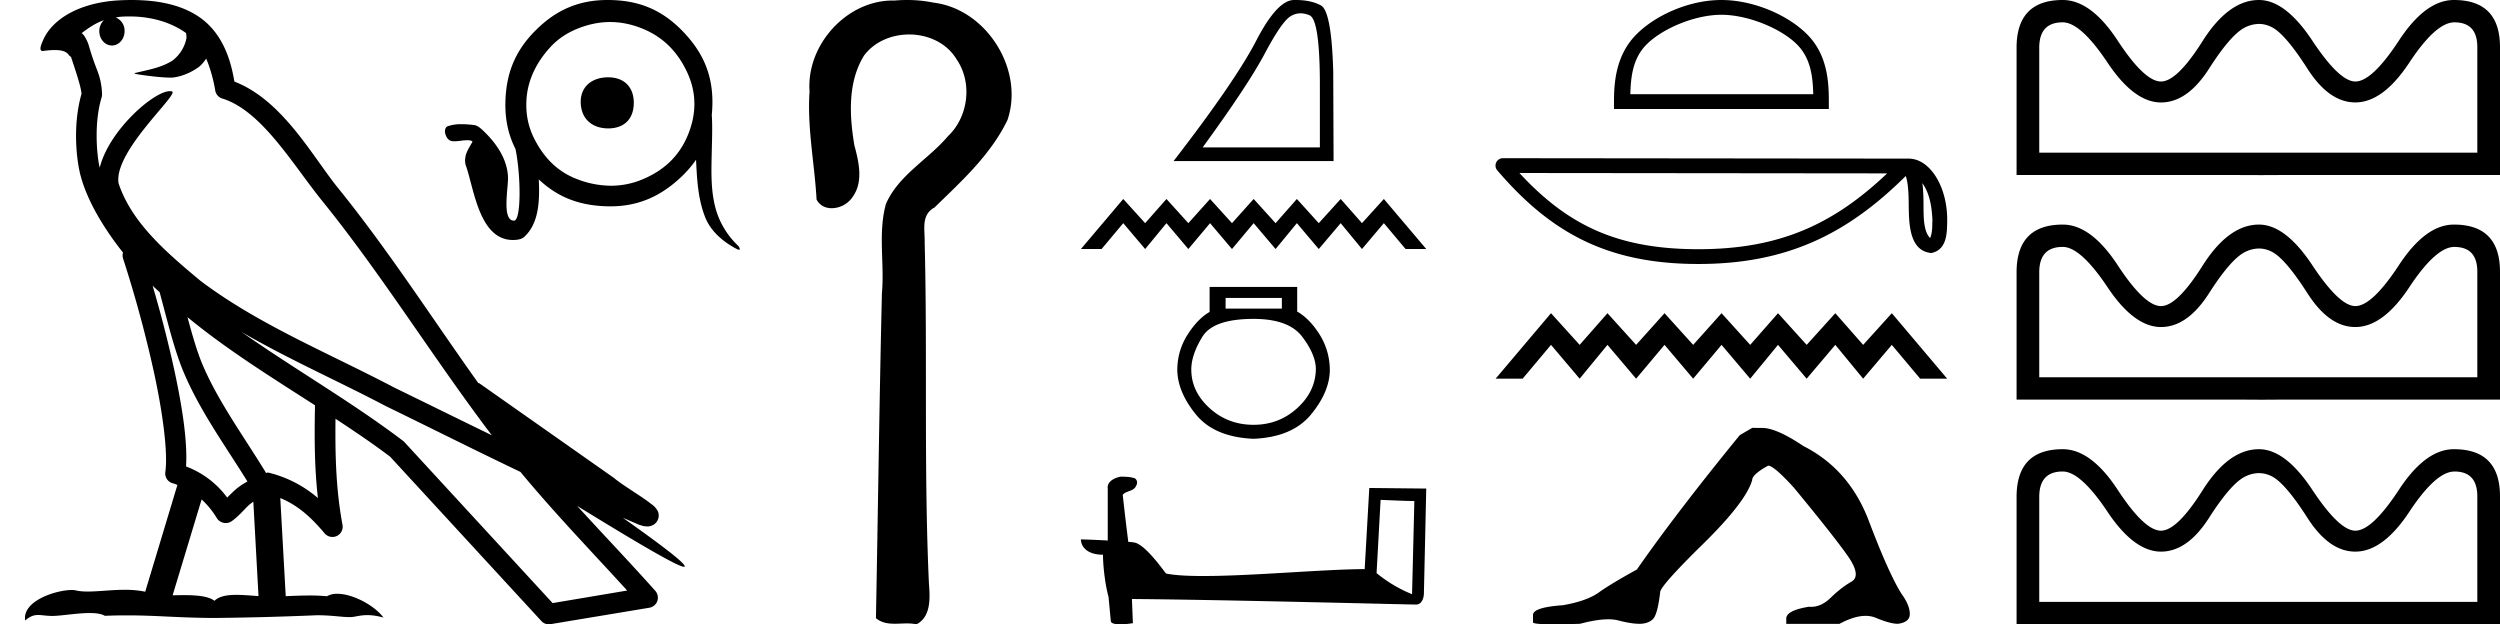 <svg xmlns="http://www.w3.org/2000/svg" width="72.079" height="18"><path d="M3.73.474c.693 0 1.247.2 1.634.479.006.053.02.107.009.16-.05.248-.195.477-.396.63-.316.207-.697.267-1.057.356-.09.01-.019.031.031.04.23.04.707.099.971.099l.052-.001c.278-.032.54-.148.766-.311.079-.067.147-.15.205-.236.147.346.227.713.26.917.018.11.096.2.202.233 1.139.349 2.038 1.91 2.88 2.949 1.729 2.137 3.199 4.526 4.892 6.76-.937-.456-1.87-.916-2.81-1.374-1.92-1.01-3.92-1.816-5.604-3.09l-.008-.008c-.97-.808-1.963-1.66-2.339-2.793-.148-.92 1.757-2.577 1.542-2.646a.207.207 0 0 0-.064-.01c-.458 0-1.753 1.128-2.019 2.202-.003-.014-.01-.03-.014-.045-.073-.356-.154-1.256.068-1.98a.29.29 0 0 0 .01-.103 1.968 1.968 0 0 0-.123-.634c-.063-.17-.139-.344-.26-.765-.031-.108-.142-.328-.208-.345.186-.138.375-.28.645-.375a.434.434 0 0 0-.132.314c0 .23.164.415.365.415.2 0 .364-.186.364-.415V.894a.411.411 0 0 0-.255-.39c.053-.007.096-.019.154-.022.081-.006.16-.008.238-.008zm.67 7.763c.065.065.135.124.202.187.214.78.412 1.64.692 2.305.483 1.145 1.216 2.141 1.84 3.154a1.814 1.814 0 0 0-.385.27 6.831 6.831 0 0 0-.199.193 2.61 2.61 0 0 0-1.186-.897c.045-.723-.108-1.712-.34-2.787A34.903 34.903 0 0 0 4.4 8.237zm1.006.908c1.149.945 2.428 1.738 3.676 2.54-.018.91-.018 1.778.084 2.675a3.411 3.411 0 0 0-1.437-.736c-.02 0-.037.012-.057.012-.649-1.063-1.383-2.06-1.837-3.134-.156-.37-.293-.85-.429-1.357zm.407 5.254a2.5 2.5 0 0 1 .44.541.3.3 0 0 0 .257.14.29.29 0 0 0 .17-.053c.215-.156.347-.324.476-.446.047-.045.097-.08.148-.117l.149 2.722c-.213-.014-.435-.035-.637-.035-.264 0-.495.036-.633.172-.169-.134-.497-.164-.89-.164-.102 0-.207.002-.316.004l.836-2.764zM6.97 9.574c1.354.787 2.784 1.414 4.135 2.125a.244.244 0 0 0 .006.003c1.295.631 2.586 1.28 3.894 1.904.984 1.189 2.052 2.295 3.078 3.42l-2.15.362-4.267-4.635a.288.288 0 0 0-.037-.036c-1.499-1.137-3.152-2.082-4.66-3.143zM3.796 0c-.135 0-.273.005-.411.013C2.3.083 1.512.54 1.243 1.157c-.04.093-.146.314-.007.314a2.35 2.35 0 0 1 .341-.028c.418 0 .38.172.47.194.09.282.29.846.303 1.068-.244.86-.153 1.763-.064 2.198.15.732.63 1.584 1.261 2.38a.285.285 0 0 0 0 .166 35.3 35.3 0 0 1 .903 3.336c.251 1.168.393 2.277.317 2.823a.294.294 0 0 0 .221.328c.045.011.084.031.127.045l-.928 3.079a2.847 2.847 0 0 0-.593-.055c-.381 0-.756.05-1.064.05-.125 0-.24-.008-.34-.032a.546.546 0 0 0-.125-.012c-.436 0-1.428.306-1.34.879.15-.128.257-.159.375-.159.11 0 .23.027.405.027h.027c.254-.004.697-.083 1.053-.083.18 0 .338.02.438.08.236-.01.45-.013.649-.013.85 0 1.447.07 2.5.075a89.565 89.565 0 0 0 2.974-.079c.45.003.697.054.922.054h.04c.134-.004.265-.057.48-.057.123 0 .273.017.468.07-.25-.341-.877-.685-1.33-.685a.591.591 0 0 0-.302.071 5.081 5.081 0 0 0-.508-.022c-.22 0-.448.01-.678.02l-.157-2.83c.487.203.857.517 1.281 1.021a.295.295 0 0 0 .513-.246c-.192-1.039-.213-2.019-.202-3.06.54.354 1.072.713 1.576 1.094l4.36 4.738a.29.29 0 0 0 .263.09c.95-.159 1.9-.315 2.849-.474a.294.294 0 0 0 .23-.193.298.298 0 0 0-.06-.297c-.741-.83-1.508-1.631-2.25-2.445 1.269.78 2.875 1.755 3.08 1.755.022 0 .027-.013.012-.04-.094-.163-.9-.755-1.775-1.373.14.058.276.12.415.177l.017.01c.103.035.16.059.27.062a.286.286 0 0 0 .108-.016.317.317 0 0 0 .188-.152.32.32 0 0 0 .023-.238c-.017-.05-.038-.077-.054-.098-.061-.085-.103-.109-.162-.154a4.553 4.553 0 0 0-.205-.149c-.153-.105-.336-.223-.493-.328a4.992 4.992 0 0 1-.328-.233.307.307 0 0 0-.028-.025l-3.892-2.736c-.008-.006-.02-.001-.028-.006-1.333-1.869-2.588-3.825-4.046-5.627C9 4.496 8.145 2.888 6.758 2.352 6.69 1.956 6.54 1.225 6.003.703 5.547.26 4.888.056 4.147.011A5.728 5.728 0 0 0 3.796 0zm13.74 2.229c-.478 0-.799.277-.793.718.007.478.328.755.793.755.466 0 .744-.278.737-.755-.006-.442-.283-.718-.737-.718zm.055-1.594c.315 0 .63.066.946.196.606.25 1.015.685 1.285 1.275.274.601.255 1.21 0 1.813-.255.6-.69.995-1.285 1.247a2.343 2.343 0 0 1-.923.189 2.74 2.74 0 0 1-.975-.19c-.603-.229-1.003-.672-1.274-1.246a2.13 2.13 0 0 1-.19-.916c0-.634.277-1.196.7-1.652.208-.226.467-.398.764-.52.32-.13.636-.196.951-.196zM17.516 0c-.833 0-1.488.289-2.076.878-.602.603-.857 1.26-.869 2.106-.006.49.093.921.292 1.313.158.773.167 2.065-.043 2.065-.366 0-.156-.97-.174-1.274-.03-.515-.335-.954-.696-1.302-.084-.08-.175-.17-.296-.183a3.318 3.318 0 0 0-.349-.023c-.136 0-.27.015-.396.06-.089.033-.092.16-.063.242.03.085.088.175.186.187.025.003.05.004.074.004.12 0 .24-.03.36-.03h.015c.05 0 .107.004.143.04-.081.152-.193.3-.21.478a.465.465 0 0 0 .016.208c.236.652.38 2.15 1.357 2.15.185 0 .274-.04.333-.094.434-.403.44-1.086.414-1.652.574.54 1.221.765 2.021.776h.047c.819 0 1.472-.303 2.06-.868.159-.154.294-.311.406-.476.027.56.054 1.124.26 1.65.161.415.522.717.91.922.03.016.051.023.066.023.048 0 .019-.074-.036-.127a2.354 2.354 0 0 1-.574-.87c-.208-.57-.187-1.184-.174-1.78.008-.364.024-.73.003-1.093h-.003c.012-.112.018-.227.02-.346.01-.853-.287-1.503-.879-2.106-.6-.61-1.255-.869-2.106-.878h-.039zm8.634 0c-.118 0-.238.005-.356.016l-.056-.001c-1.34 0-2.495 1.293-2.397 2.622-.073 1.044.145 2.077.202 3.116.092.175.258.25.435.25a.737.737 0 0 0 .606-.327c.315-.44.176-1.01.048-1.491-.142-.857-.194-1.812.278-2.581.303-.407.803-.61 1.302-.61.543 0 1.085.241 1.372.722.46.674.336 1.655-.254 2.212-.569.673-1.422 1.117-1.787 1.951-.233.841-.038 1.718-.116 2.574-.074 3.123-.113 6.246-.172 9.37.16.135.35.16.547.16.115 0 .232-.009.347-.009.093 0 .185.006.274.026.425-.218.391-.764.36-1.168-.15-3.276-.041-6.556-.123-9.833.009-.374-.113-.803.282-1.016.786-.763 1.623-1.523 2.106-2.525.491-1.455-.609-3.197-2.132-3.382A3.782 3.782 0 0 0 26.15 0zm11.349.384q.124 0 .257.057.298.126.298 2.008v1.8h-3.379q1.305-1.79 1.791-2.706.486-.915.739-1.072.14-.087.294-.087zM37.355 0h-.054q-.48.01-1.083 1.174-.602 1.164-2.382 3.47h4.613l-.01-2.59q-.05-1.73-.354-1.897Q37.799 0 37.355 0zm-4.97 5.737L31.164 7.18h.596l.625-.746.632.746.614-.746.631.746.626-.746.632.746.625-.746.632.746.614-.746.631.746.632-.746.614.746.631-.746.626.746h.596l-1.222-1.443-.631.697-.614-.697-.632.697-.631-.697-.614.697-.632-.697-.625.697-.632-.697-.626.697-.631-.697-.614.697-.632-.697zm4.573 2.853v.307h-1.622v-.308zm-.816.604q1.018 0 1.407.519.389.518.389.931-.01.644-.538 1.124-.528.48-1.258.48-.739 0-1.267-.48-.528-.48-.528-1.114 0-.423.317-.941.316-.519 1.478-.519zm-1.267-.921v.72q-.346.201-.634.653-.288.45-.298.998 0 .644.533 1.301.533.658 1.666.706 1.124-.048 1.661-.706.538-.657.538-1.291-.01-.557-.297-1.013-.289-.456-.644-.658v-.71zm4.93 6.139c.514.022.796.033.918.033h.055l-.066 2.687a3.942 3.942 0 0 1-1.023-.608l.116-2.112zm-7.497-.669c-.171.033-.398.138-.37.343v1.498a28.652 28.652 0 0 0-.774-.033c0 .188.155.442.636.442.005.426.083.946.16 1.21l.066.697c0 .078.133.1.277.1.171 0 .36-.033.36-.033l-.028-.697c2.73.022 7.938.16 8.198.16.133 0 .221-.143.221-.342l.067-3.002-1.642-.017-.133 2.339c-1.189.005-3.245.199-4.644.199-.442 0-.824-.017-1.083-.072-.056-.06-.57-.807-.896-.89a1.434 1.434 0 0 0-.193-.022 99.317 99.317 0 0 1-.16-1.355c.099-.127.325-.094.386-.265.061-.083.022-.221-.094-.227-.066-.027-.249-.033-.326-.033zM49.63.426c.763 0 1.716.392 2.178.853.404.404.457.94.471 1.437h-5.274c.015-.498.067-1.033.471-1.437.462-.461 1.393-.853 2.155-.853zm0-.426c-.903 0-1.876.418-2.446.988-.584.584-.65 1.354-.65 1.93v.224h6.194v-.224c0-.576-.044-1.346-.628-1.93C51.53.418 50.535 0 49.63 0zm5.795 5.28c.218.308.271.69.29 1.058-.008.174.005.362-.067.525-.204-.203-.186-.671-.19-.933 0-.259-.01-.47-.033-.65zm-11.617-.292l10.602.011c-1.549 1.469-3.102 2.186-5.443 2.186-2.35 0-3.773-.7-5.16-2.197zm-.476-.427a.213.213 0 0 0-.162.352c1.54 1.798 3.175 2.698 5.797 2.698 2.553 0 4.296-.865 5.978-2.536.058.16.086.412.086.855.01.492.007 1.308.653 1.365.454-.094.454-.58.457-.957 0-.465-.114-.886-.303-1.206-.19-.32-.471-.559-.811-.559l-11.695-.012zm1.386 4.469l-1.597 1.888h.779l.818-.975.826.975.802-.975.826.975.819-.975.826.975.818-.975.826.975.802-.975.826.975.826-.975.803.975.826-.975.818.975h.779L54.544 9.03l-.826.913-.803-.913-.826.913-.826-.913-.802.913-.826-.913-.818.913-.826-.913-.819.913-.826-.913-.802.913-.826-.913zm5.8 3.307l-.358.209q-1.848 2.265-2.966 3.874-.76.418-1.102.664-.343.245-1.029.365-.864.06-.864.283v.208q-.01.06.596.06.303 0 .76-.015.487-.13.815-.13.164 0 .288.033.372.097.61.097.24 0 .38-.127.142-.126.217-.782 0-.179 1.237-1.393 1.237-1.215 1.416-1.84 0-.165.461-.418.164 0 .746.64 1.132 1.372 1.542 1.953.41.581.112.753-.298.171-.596.462-.27.263-.566.263-.03 0-.06-.003-.656.105-.656.343v.15h1.535q.427-.23.752-.23.162 0 .299.058.41.171.633.171.343-.045.343-.283 0-.253-.239-.581-.372-.596-.939-2.094-.566-1.498-1.892-2.168-.775-.522-1.192-.522zM70.764.644c.44 0 .661.238.661.716v3.042h-12.63V1.376c0-.488.225-.732.677-.732.342 0 .77.383 1.284 1.15.513.773 1.03 1.16 1.549 1.16.508 0 .97-.325 1.385-.974.415-.65.757-1.044 1.027-1.183a.908.908 0 0 1 .412-.107c.13 0 .257.033.382.099.254.134.591.528 1.011 1.183.416.654.877.981 1.386.981.534 0 1.056-.386 1.564-1.159.508-.767.939-1.15 1.292-1.15zM70.748 0c-.545 0-1.074.392-1.587 1.175-.514.783-.932 1.175-1.253 1.175-.306 0-.719-.392-1.238-1.175C66.152.392 65.638 0 65.13 0c-.582 0-1.121.392-1.62 1.175-.492.783-.894 1.175-1.205 1.175-.317 0-.732-.392-1.246-1.175C60.546.392 60.017 0 59.472 0c-.887 0-1.331.459-1.331 1.376v3.67h6.28c.769.002.697.003.713.003l.665-.003h6.28V1.36c0-.907-.444-1.36-1.33-1.36zm.016 7.12c.44 0 .661.238.661.715v3.042h-12.63V7.851c0-.488.225-.732.677-.732.342 0 .77.384 1.284 1.15.513.773 1.03 1.16 1.549 1.16.508 0 .97-.325 1.385-.974.415-.65.757-1.044 1.027-1.183a.908.908 0 0 1 .412-.107c.13 0 .257.033.382.099.254.134.591.528 1.011 1.183.416.654.877.982 1.386.982.534 0 1.056-.387 1.564-1.16.508-.766.939-1.15 1.292-1.15zm-.016-.645c-.545 0-1.074.392-1.587 1.175-.514.783-.932 1.175-1.253 1.175-.306 0-.719-.392-1.238-1.175-.518-.783-1.032-1.175-1.54-1.175-.582 0-1.121.392-1.62 1.175-.492.783-.894 1.175-1.205 1.175-.317 0-.732-.392-1.246-1.175-.513-.783-1.042-1.175-1.587-1.175-.887 0-1.331.459-1.331 1.376v3.67h6.28c.769.002.697.004.713.004l.665-.004h6.28V7.835c0-.906-.444-1.36-1.33-1.36zm.016 7.119c.44 0 .661.24.661.717v3.041h-12.63v-3.025c0-.488.225-.733.677-.733.342 0 .77.384 1.284 1.151.513.773 1.03 1.159 1.549 1.159.508 0 .97-.325 1.385-.974.415-.649.757-1.043 1.027-1.183a.908.908 0 0 1 .412-.106.82.82 0 0 1 .382.098c.254.134.591.529 1.011 1.183.416.655.877.982 1.386.982.534 0 1.056-.386 1.564-1.159.508-.767.939-1.15 1.292-1.15zm-.016-.643c-.545 0-1.074.391-1.587 1.175-.514.783-.932 1.174-1.253 1.174-.306 0-.719-.391-1.238-1.174-.518-.784-1.032-1.175-1.54-1.175-.582 0-1.121.391-1.62 1.175-.492.783-.894 1.174-1.205 1.174-.317 0-.732-.391-1.246-1.174-.513-.784-1.042-1.175-1.587-1.175-.887 0-1.331.458-1.331 1.376v3.67h6.28c.769.001.697.003.713.003l.665-.004h6.28v-3.685c0-.907-.444-1.36-1.33-1.36z"/></svg>